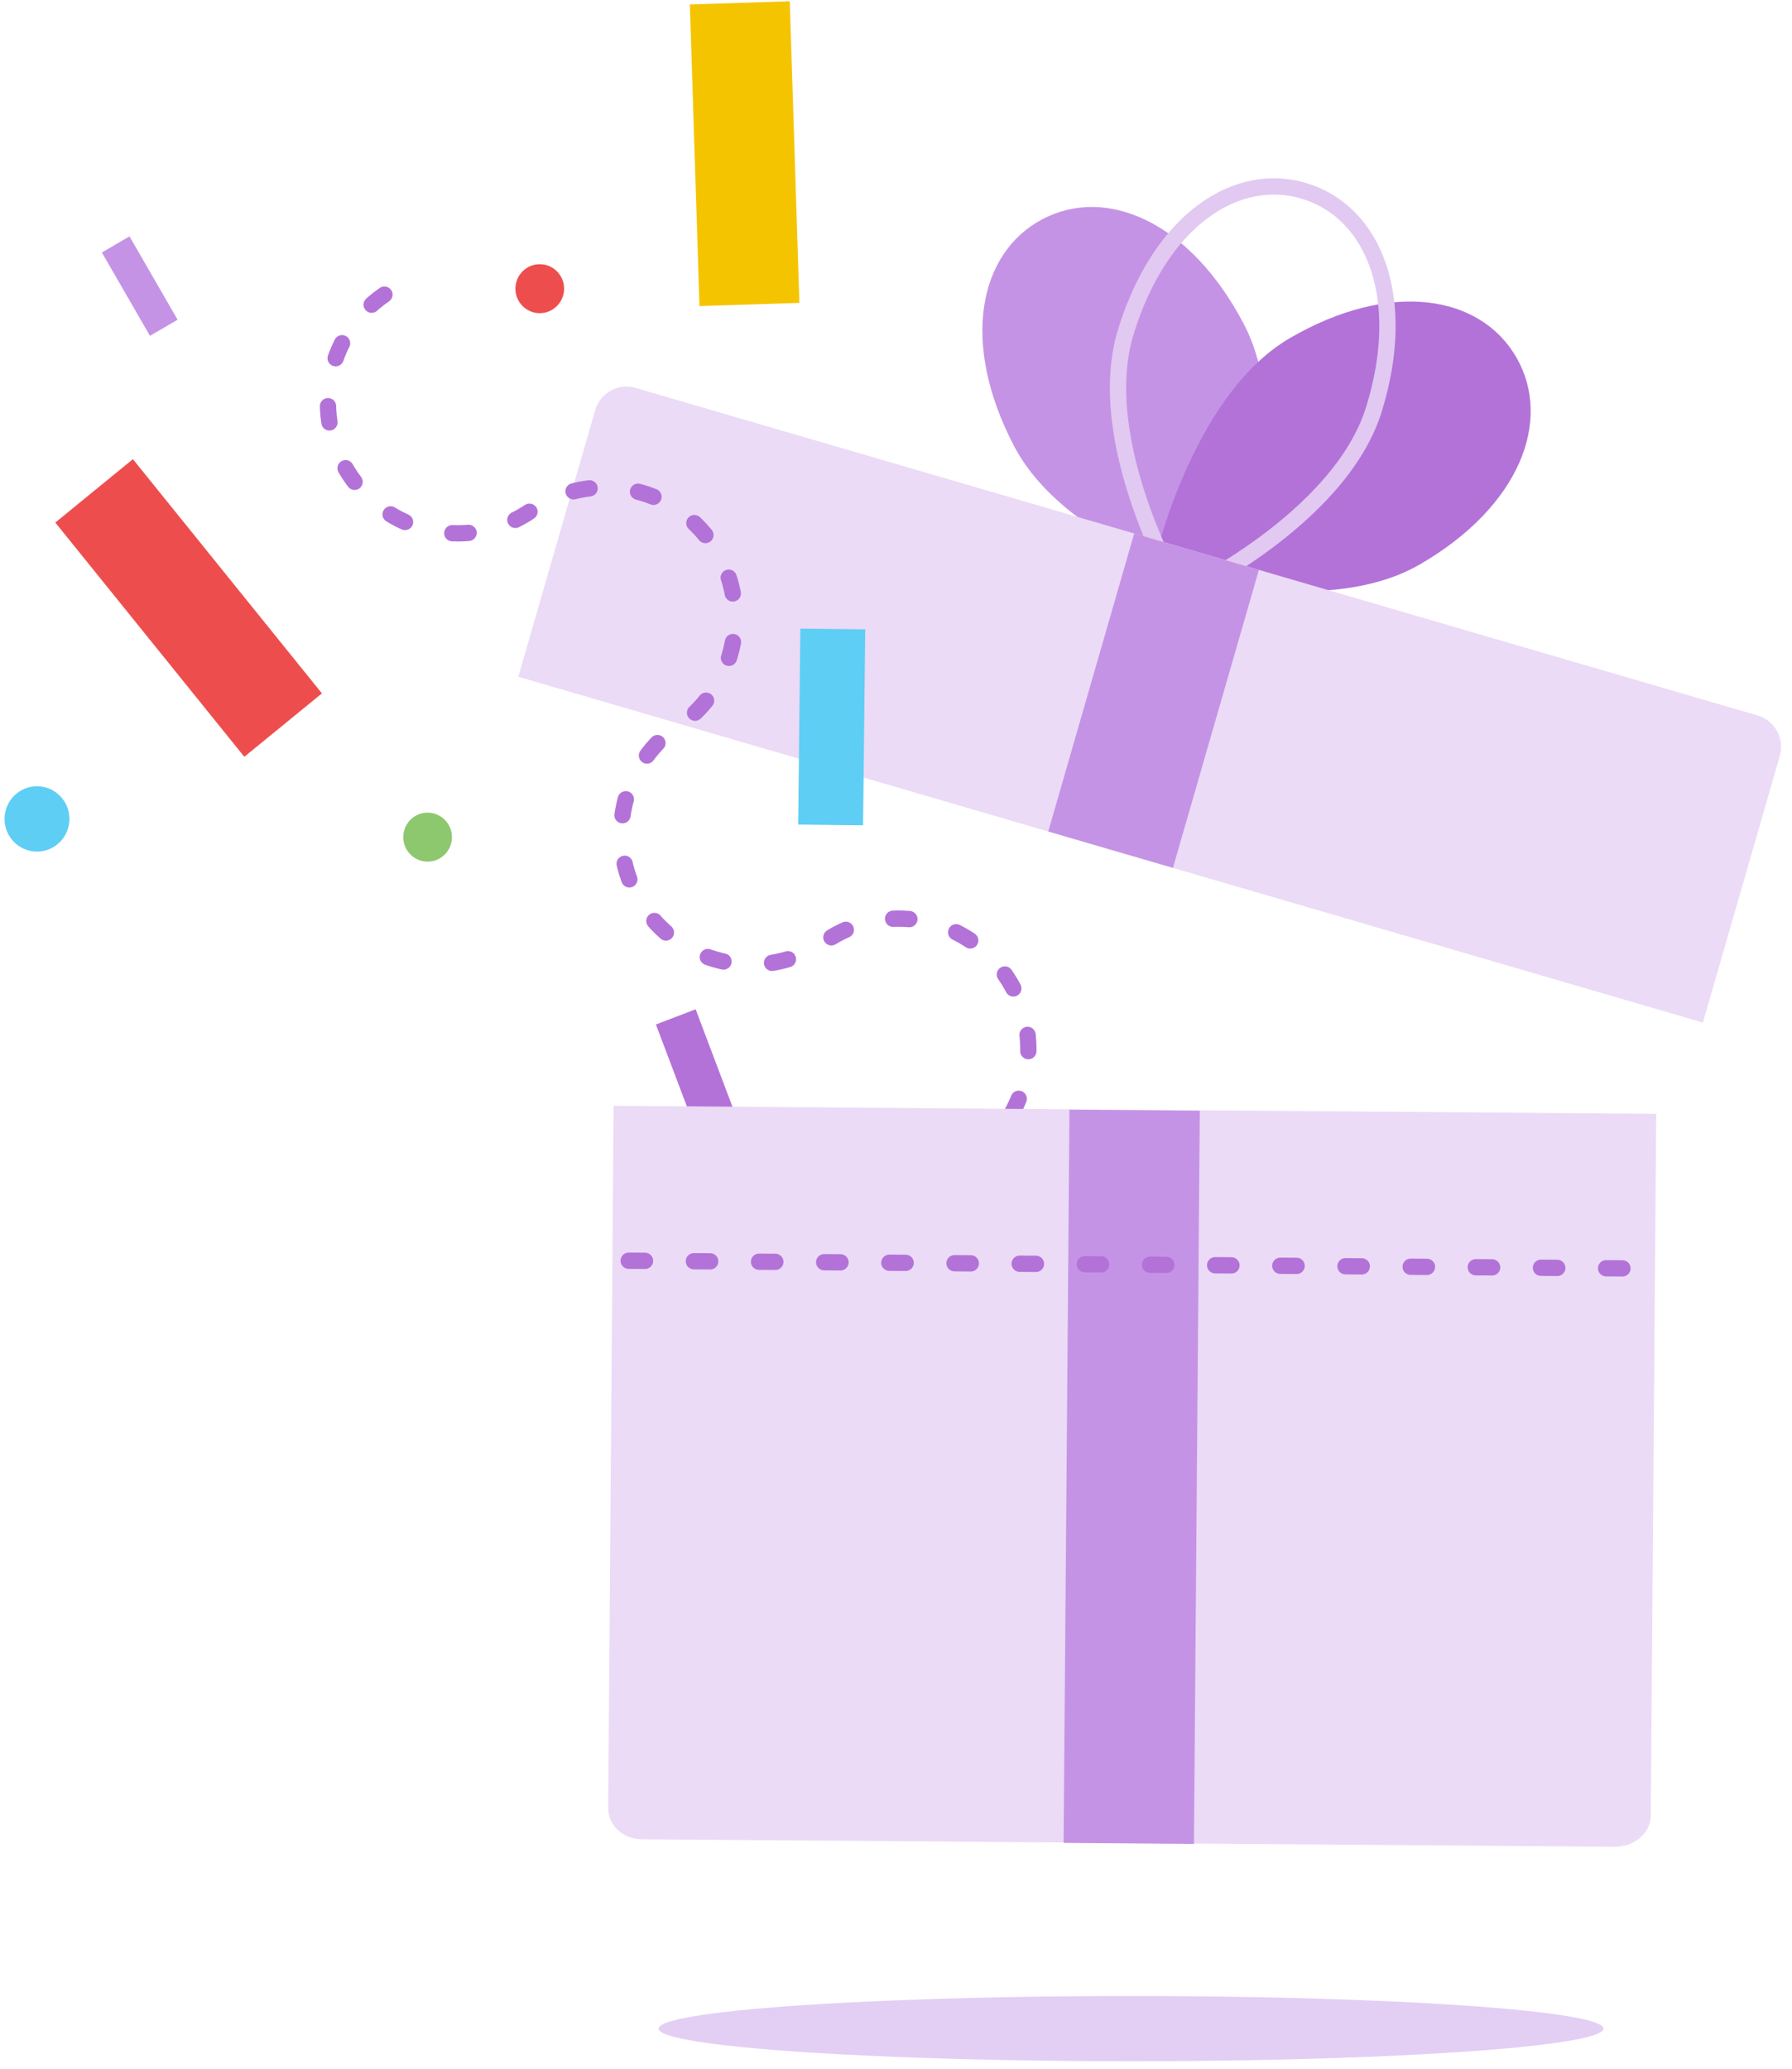 <svg class="symbol-upgrade-clipart" version="1.1" xmlns="http://www.w3.org/2000/svg" xmlns:xlink="http://www.w3.org/1999/xlink" width="110px" height="127px" viewBox="0 0 110 127"> 
  <ellipse style="fill:#E3CEF4;" cx="69.428" cy="124.506" rx="29" ry="2"/>   
  <polygon style="fill:#B372D8;" points="45.484,69.306 43.045,70.24 40.262,62.877 42.701,61.944 		"/>
  <polygon style="fill:#ED4E4D;" points="3.395,32.072 8.158,28.181 19.761,42.557 14.997,46.448 		"/>
  <polygon style="fill:#F5C400;" points="42.346,0.276 48.479,0.078 49.069,18.587 42.937,18.785 		"/>
  <path style="fill:#C593E5;" d="M76.36,19.906c-3.31-6.337-8.48-8.512-12.378-6.45s-5.05,7.578-1.739,13.915
                                 s13.727,9.032,13.727,9.032S79.671,26.243,76.36,19.906z"/>
  <path style="fill:#B372D8;" d="M79.203,20.736c6.168-3.57,11.692-2.624,13.888,1.216s0.232,9.12-5.936,12.69
                                 s-16.401,0.239-16.401,0.239S73.035,24.306,79.203,20.736z"/>
  <path style="fill:none;stroke:#E1C9F1;stroke-linecap:round;stroke-linejoin:round;stroke-miterlimit:10;" d="M84.342,25.106
                                                                                                             c2.113-6.836-0.013-12.051-4.218-13.367c-4.205-1.315-8.897,1.767-11.01,8.603C67,27.178,72.47,36.495,72.47,36.495
                                                                                                             S82.228,31.942,84.342,25.106z"/>
  <path style="fill:#EBDBF6;" d="M104.53,62.761L31.816,41.537l4.72-16.364c0.307-1.063,1.412-1.675,2.469-1.367l68.887,20.107
                                 c1.057,0.308,1.665,1.42,1.358,2.484L104.53,62.761z"/>
  <polygon style="fill:#C593E5;" points="72,53.266 64.346,51.032 69.622,32.743 77.276,34.977 		"/>
  <polygon style="fill:#C593E5;" points="6.254,15.497 7.949,14.506 10.901,19.622 9.206,20.612 		"/>
  <ellipse transform="matrix(1 0.008 -0.008 1 0.397 -0.201)" style="fill:#8DC86F;" cx="26.262" cy="51.37" rx="1.494" ry="1.503"/>
  <ellipse transform="matrix(1 0.008 -0.008 1 0.138 -0.255)" style="fill:#ED4E4D;" cx="33.136" cy="17.708" rx="1.494" ry="1.503"/>
  <ellipse transform="matrix(1 0.008 -0.008 1 0.388 -0.016)" style="fill:#5FCEF5;" cx="2.285" cy="50.259" rx="1.992" ry="2.005"/>
  <rect x="49.06" y="38.61" transform="matrix(-1 -0.011 0.011 -1 101.615 89.802)" style="fill:#5FCEF5;" width="3.985" height="12.027"/>
  <path style="fill:none;stroke:#B372D8;stroke-linecap:round;stroke-linejoin:round;stroke-miterlimit:10;stroke-dasharray:1,3;" d="
                                                                                                                                  M23.598,18.082c-3.635,2.509-4.56,7.507-2.067,11.164s7.462,4.587,11.097,2.078s8.603-1.579,11.097,2.078
                                                                                                                                  c2.494,3.657,1.568,8.655-2.067,11.164l-0.06-0.018c-3.635,2.509-4.56,7.507-2.067,11.164c2.494,3.657,7.462,4.587,11.097,2.078
                                                                                                                                  c3.635-2.509,8.603-1.579,11.097,2.078c2.494,3.657,1.568,8.655-2.067,11.164"/>
  <path style="fill:#EBDBF6;" d="M99.148,113.344l-59.773-0.461c-1.1-0.008-2.05-0.823-2.042-1.93l0.332-43.085l63.998,0.494
                                 l-0.332,43.085C101.324,112.554,100.249,113.353,99.148,113.344z"/>
  <rect x="65.492" y="68.115" transform="matrix(1 0.008 -0.008 1 0.701 -0.533)" style="fill:#C593E5;" width="8" height="45"/>
  <line style="fill:none;stroke:#B372D8;stroke-linecap:round;stroke-linejoin:round;stroke-miterlimit:10;stroke-dasharray:1,3;" x1="38.593" y1="77.376" x2="101.591" y2="77.862"/>   
</svg>
